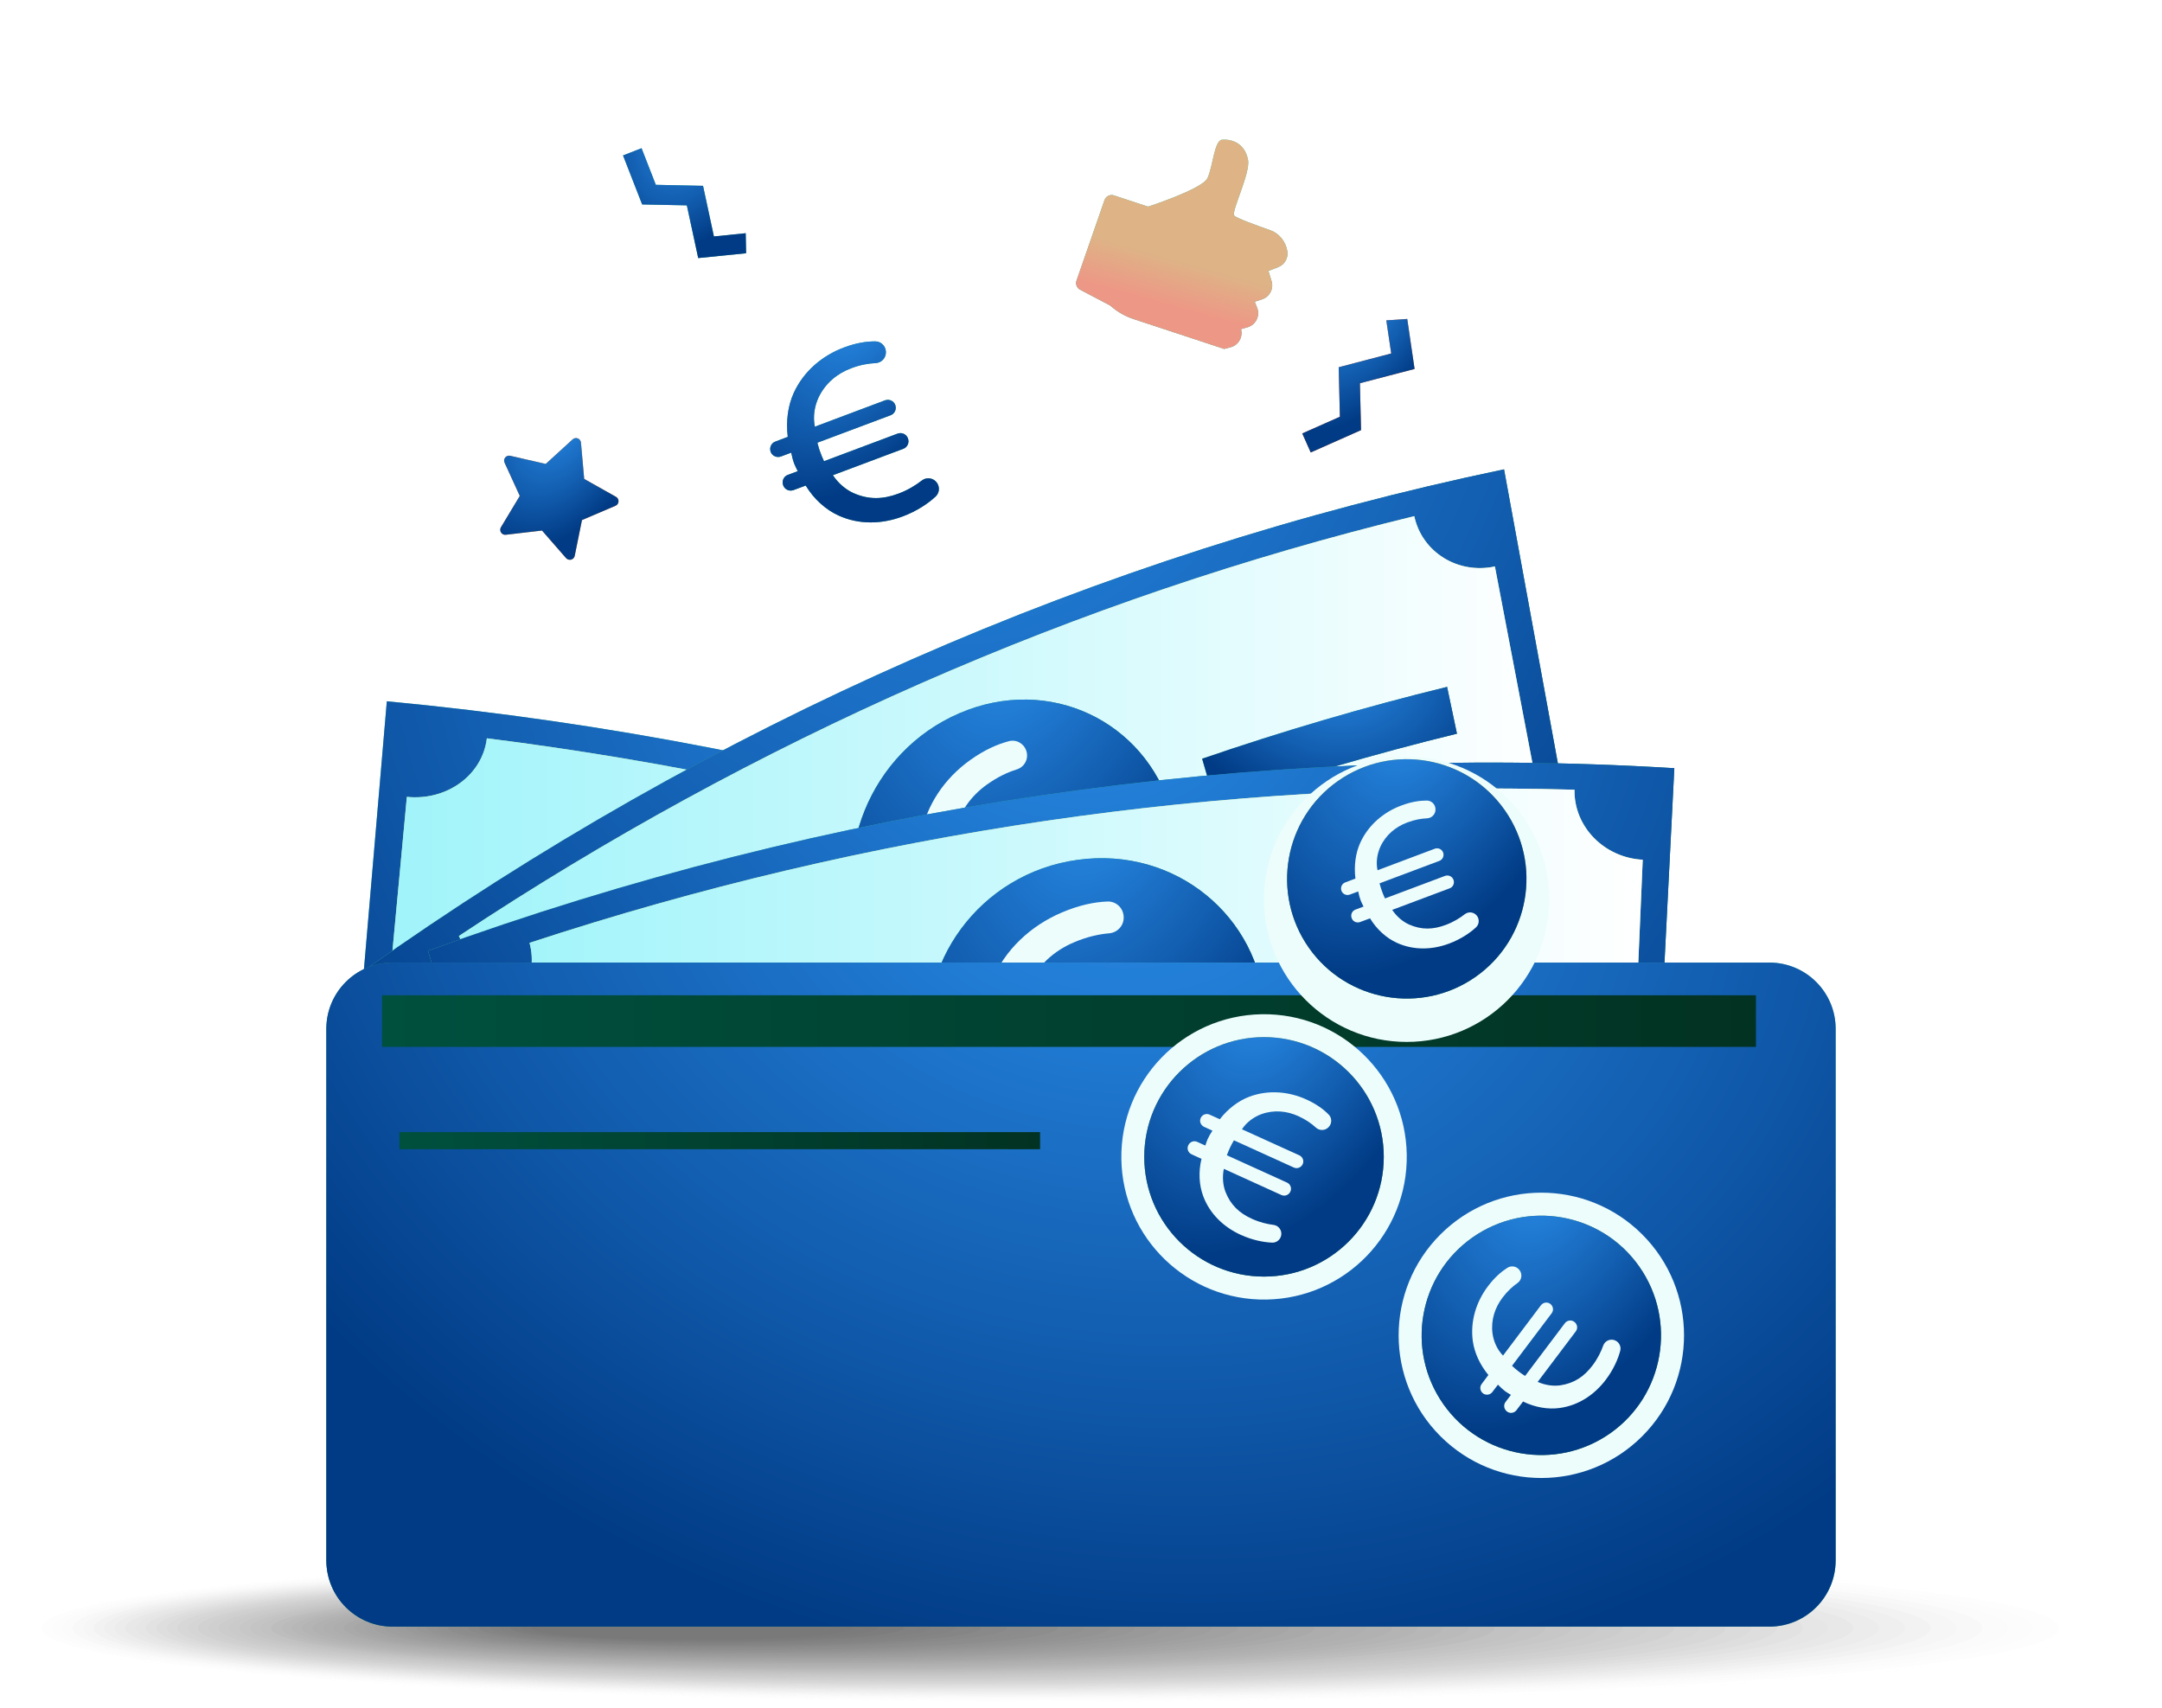 <svg width="424" height="335" viewBox="0 0 424 335" fill="none" xmlns="http://www.w3.org/2000/svg">
<g opacity="0.8">
<path opacity="0.02" d="M210.499 334.318C325.624 334.318 418.951 327.585 418.951 319.279C418.951 310.974 325.624 304.241 210.499 304.241C95.374 304.241 2.047 310.974 2.047 319.279C2.047 327.585 95.374 334.318 210.499 334.318Z" fill="#FCFCFC"/>
<path opacity="0.039" d="M208.998 334.017C322.163 334.017 413.901 327.419 413.901 319.279C413.901 311.14 322.163 304.542 208.998 304.542C95.832 304.542 4.094 311.14 4.094 319.279C4.094 327.419 95.832 334.017 208.998 334.017Z" fill="#F8F8F8"/>
<path opacity="0.059" d="M207.497 333.777C318.702 333.777 408.852 327.286 408.852 319.28C408.852 311.273 318.702 304.782 207.497 304.782C96.291 304.782 6.141 311.273 6.141 319.28C6.141 327.286 96.291 333.777 207.497 333.777Z" fill="#F5F5F5"/>
<path opacity="0.078" d="M205.996 333.536C315.242 333.536 403.803 327.153 403.803 319.279C403.803 311.405 315.242 305.022 205.996 305.022C96.749 305.022 8.188 311.405 8.188 319.279C8.188 327.153 96.749 333.536 205.996 333.536Z" fill="#F2F2F2"/>
<path opacity="0.098" d="M204.494 333.295C311.781 333.295 398.754 327.02 398.754 319.279C398.754 311.538 311.781 305.263 204.494 305.263C97.208 305.263 10.235 311.538 10.235 319.279C10.235 327.02 97.208 333.295 204.494 333.295Z" fill="#EFEFEF"/>
<path opacity="0.118" d="M202.993 332.995C308.32 332.995 393.705 326.854 393.705 319.279C393.705 311.705 308.32 305.564 202.993 305.564C97.666 305.564 12.282 311.705 12.282 319.279C12.282 326.854 97.666 332.995 202.993 332.995Z" fill="#EBEBEB"/>
<path opacity="0.137" d="M201.492 332.754C304.897 332.754 388.724 326.721 388.724 319.279C388.724 311.838 304.897 305.805 201.492 305.805C98.087 305.805 14.261 311.838 14.261 319.279C14.261 326.721 98.087 332.754 201.492 332.754Z" fill="#E8E8E8"/>
<path opacity="0.157" d="M199.991 332.513C301.437 332.513 383.674 326.588 383.674 319.279C383.674 311.97 301.437 306.045 199.991 306.045C98.546 306.045 16.308 311.97 16.308 319.279C16.308 326.588 98.546 332.513 199.991 332.513Z" fill="#E5E5E5"/>
<path opacity="0.176" d="M198.49 332.273C297.976 332.273 378.625 326.456 378.625 319.28C378.625 312.103 297.976 306.286 198.49 306.286C99.004 306.286 18.355 312.103 18.355 319.28C18.355 326.456 99.004 332.273 198.49 332.273Z" fill="#E1E1E1"/>
<path opacity="0.196" d="M196.989 331.972C294.515 331.972 373.576 326.29 373.576 319.28C373.576 312.27 294.515 306.587 196.989 306.587C99.463 306.587 20.402 312.27 20.402 319.28C20.402 326.29 99.463 331.972 196.989 331.972Z" fill="#DEDEDE"/>
<path opacity="0.216" d="M195.488 331.731C291.054 331.731 368.527 326.156 368.527 319.279C368.527 312.402 291.054 306.827 195.488 306.827C99.921 306.827 22.449 312.402 22.449 319.279C22.449 326.156 99.921 331.731 195.488 331.731Z" fill="#DBDBDB"/>
<path opacity="0.235" d="M193.987 331.491C287.594 331.491 363.478 326.023 363.478 319.279C363.478 312.535 287.594 307.068 193.987 307.068C100.379 307.068 24.496 312.535 24.496 319.279C24.496 326.023 100.379 331.491 193.987 331.491Z" fill="#D7D7D7"/>
<path opacity="0.255" d="M192.554 331.25C284.201 331.25 358.496 325.891 358.496 319.279C358.496 312.668 284.201 307.309 192.554 307.309C100.906 307.309 26.611 312.668 26.611 319.279C26.611 325.891 100.906 331.25 192.554 331.25Z" fill="#D4D4D4"/>
<path opacity="0.275" d="M191.052 331.01C280.778 331.01 353.515 325.758 353.515 319.279C353.515 312.801 280.778 307.549 191.052 307.549C101.327 307.549 28.59 312.801 28.59 319.279C28.59 325.758 101.327 331.01 191.052 331.01Z" fill="#D1D1D1"/>
<path opacity="0.294" d="M189.551 330.709C277.318 330.709 348.466 325.592 348.466 319.279C348.466 312.967 277.318 307.85 189.551 307.85C101.785 307.85 30.637 312.967 30.637 319.279C30.637 325.592 101.785 330.709 189.551 330.709Z" fill="#CECECE"/>
<path opacity="0.314" d="M188.05 330.468C273.857 330.468 343.417 325.459 343.417 319.279C343.417 313.1 273.857 308.09 188.05 308.09C102.244 308.09 32.684 313.1 32.684 319.279C32.684 325.459 102.244 330.468 188.05 330.468Z" fill="#CACACA"/>
<path opacity="0.333" d="M186.549 330.227C270.396 330.227 338.368 325.326 338.368 319.279C338.368 313.233 270.396 308.331 186.549 308.331C102.702 308.331 34.731 313.233 34.731 319.279C34.731 325.326 102.702 330.227 186.549 330.227Z" fill="#C7C7C7"/>
<path opacity="0.353" d="M185.048 329.987C266.935 329.987 333.318 325.193 333.318 319.279C333.318 313.366 266.935 308.572 185.048 308.572C103.161 308.572 36.778 313.366 36.778 319.279C36.778 325.193 103.161 329.987 185.048 329.987Z" fill="#C4C4C4"/>
<path opacity="0.372" d="M183.547 329.686C263.475 329.686 328.269 325.027 328.269 319.279C328.269 313.532 263.475 308.873 183.547 308.873C103.619 308.873 38.825 313.532 38.825 319.279C38.825 325.027 103.619 329.686 183.547 329.686Z" fill="#C0C0C0"/>
<path opacity="0.392" d="M182.046 329.446C260.014 329.446 323.22 324.894 323.22 319.279C323.22 313.665 260.014 309.113 182.046 309.113C104.077 309.113 40.872 313.665 40.872 319.279C40.872 324.894 104.077 329.446 182.046 329.446Z" fill="#BDBDBD"/>
<path opacity="0.412" d="M180.545 329.205C256.591 329.205 318.239 324.761 318.239 319.28C318.239 313.798 256.591 309.354 180.545 309.354C104.498 309.354 42.85 313.798 42.85 319.28C42.85 324.761 104.498 329.205 180.545 329.205Z" fill="#BABABA"/>
<path opacity="0.431" d="M179.043 328.964C253.13 328.964 313.189 324.628 313.189 319.279C313.189 313.93 253.13 309.594 179.043 309.594C104.956 309.594 44.897 313.93 44.897 319.279C44.897 324.628 104.956 328.964 179.043 328.964Z" fill="#B7B7B7"/>
<path opacity="0.451" d="M177.542 328.663C249.669 328.663 308.14 324.462 308.14 319.279C308.14 314.096 249.669 309.895 177.542 309.895C105.415 309.895 46.944 314.096 46.944 319.279C46.944 324.462 105.415 328.663 177.542 328.663Z" fill="#B3B3B3"/>
<path opacity="0.471" d="M176.041 328.423C246.209 328.423 303.091 324.329 303.091 319.279C303.091 314.229 246.209 310.136 176.041 310.136C105.873 310.136 48.991 314.229 48.991 319.279C48.991 324.329 105.873 328.423 176.041 328.423Z" fill="#B0B0B0"/>
<path opacity="0.49" d="M174.608 328.182C242.816 328.182 298.11 324.196 298.11 319.279C298.11 314.362 242.816 310.376 174.608 310.376C106.4 310.376 51.106 314.362 51.106 319.279C51.106 324.196 106.4 328.182 174.608 328.182Z" fill="#ADADAD"/>
<path opacity="0.51" d="M173.107 327.942C239.356 327.942 293.061 324.064 293.061 319.279C293.061 314.495 239.356 310.617 173.107 310.617C106.859 310.617 53.154 314.495 53.154 319.279C53.154 324.064 106.859 327.942 173.107 327.942Z" fill="#A9A9A9"/>
<path opacity="0.529" d="M171.606 327.641C235.933 327.641 288.08 323.897 288.08 319.279C288.08 314.662 235.933 310.918 171.606 310.918C107.279 310.918 55.132 314.662 55.132 319.279C55.132 323.897 107.279 327.641 171.606 327.641Z" fill="#A6A6A6"/>
<path opacity="0.549" d="M170.105 327.4C232.472 327.4 283.031 323.764 283.031 319.279C283.031 314.794 232.472 311.158 170.105 311.158C107.738 311.158 57.179 314.794 57.179 319.279C57.179 323.764 107.738 327.4 170.105 327.4Z" fill="#A3A3A3"/>
<path opacity="0.569" d="M168.604 327.159C229.011 327.159 277.981 323.631 277.981 319.279C277.981 314.927 229.011 311.399 168.604 311.399C108.196 311.399 59.226 314.927 59.226 319.279C59.226 323.631 108.196 327.159 168.604 327.159Z" fill="#9F9F9F"/>
<path opacity="0.588" d="M167.103 326.919C225.551 326.919 272.932 323.499 272.932 319.279C272.932 315.06 225.551 311.64 167.103 311.64C108.655 311.64 61.273 315.06 61.273 319.279C61.273 323.499 108.655 326.919 167.103 326.919Z" fill="#9C9C9C"/>
<path opacity="0.608" d="M165.602 326.618C222.09 326.618 267.883 323.332 267.883 319.279C267.883 315.226 222.09 311.94 165.602 311.94C109.113 311.94 63.32 315.226 63.32 319.279C63.32 323.332 109.113 326.618 165.602 326.618Z" fill="#999999"/>
<path opacity="0.627" d="M164.1 326.378C218.629 326.378 262.834 323.2 262.834 319.279C262.834 315.359 218.629 312.181 164.1 312.181C109.572 312.181 65.367 315.359 65.367 319.279C65.367 323.2 109.572 326.378 164.1 326.378Z" fill="#969696"/>
<path opacity="0.647" d="M162.599 326.137C215.169 326.137 257.784 323.067 257.784 319.28C257.784 315.492 215.169 312.422 162.599 312.422C110.03 312.422 67.414 315.492 67.414 319.28C67.414 323.067 110.03 326.137 162.599 326.137Z" fill="#929292"/>
<path opacity="0.667" d="M161.098 325.896C211.746 325.896 252.803 322.934 252.803 319.279C252.803 315.625 211.746 312.662 161.098 312.662C110.451 312.662 69.393 315.625 69.393 319.279C69.393 322.934 110.451 325.896 161.098 325.896Z" fill="#8F8F8F"/>
<path opacity="0.686" d="M159.597 325.656C208.285 325.656 247.754 322.801 247.754 319.279C247.754 315.758 208.285 312.903 159.597 312.903C110.909 312.903 71.44 315.758 71.44 319.279C71.44 322.801 110.909 325.656 159.597 325.656Z" fill="#8C8C8C"/>
<path opacity="0.706" d="M158.096 325.355C204.824 325.355 242.705 322.635 242.705 319.279C242.705 315.924 204.824 313.204 158.096 313.204C111.368 313.204 73.487 315.924 73.487 319.279C73.487 322.635 111.368 325.355 158.096 325.355Z" fill="#888888"/>
<path opacity="0.726" d="M156.595 325.114C201.363 325.114 237.656 322.502 237.656 319.279C237.656 316.057 201.363 313.444 156.595 313.444C111.826 313.444 75.534 316.057 75.534 319.279C75.534 322.502 111.826 325.114 156.595 325.114Z" fill="#858585"/>
<path opacity="0.745" d="M155.162 324.874C197.971 324.874 232.675 322.369 232.675 319.279C232.675 316.19 197.971 313.685 155.162 313.685C112.353 313.685 77.649 316.19 77.649 319.279C77.649 322.369 112.353 324.874 155.162 324.874Z" fill="#828282"/>
<path opacity="0.765" d="M153.661 324.633C194.51 324.633 227.625 322.236 227.625 319.28C227.625 316.323 194.51 313.926 153.661 313.926C112.811 313.926 79.696 316.323 79.696 319.28C79.696 322.236 112.811 324.633 153.661 324.633Z" fill="#7F7F7F"/>
<path opacity="0.784" d="M152.16 324.333C191.05 324.333 222.576 322.07 222.576 319.28C222.576 316.489 191.05 314.227 152.16 314.227C113.27 314.227 81.743 316.489 81.743 319.28C81.743 322.07 113.27 324.333 152.16 324.333Z" fill="#7B7B7B"/>
<path opacity="0.804" d="M150.659 324.092C187.627 324.092 217.595 321.937 217.595 319.279C217.595 316.621 187.627 314.467 150.659 314.467C113.69 314.467 83.722 316.621 83.722 319.279C83.722 321.937 113.69 324.092 150.659 324.092Z" fill="#787878"/>
<path opacity="0.824" d="M149.157 323.851C184.166 323.851 212.546 321.804 212.546 319.279C212.546 316.754 184.166 314.708 149.157 314.708C114.149 314.708 85.769 316.754 85.769 319.279C85.769 321.804 114.149 323.851 149.157 323.851Z" fill="#757575"/>
<path opacity="0.843" d="M147.656 323.611C180.705 323.611 207.496 321.671 207.496 319.279C207.496 316.887 180.705 314.948 147.656 314.948C114.607 314.948 87.816 316.887 87.816 319.279C87.816 321.671 114.607 323.611 147.656 323.611Z" fill="#717171"/>
<path opacity="0.863" d="M146.155 323.31C177.244 323.31 202.447 321.505 202.447 319.279C202.447 317.053 177.244 315.249 146.155 315.249C115.066 315.249 89.863 317.053 89.863 319.279C89.863 321.505 115.066 323.31 146.155 323.31Z" fill="#6E6E6E"/>
<path opacity="0.882" d="M144.654 323.069C173.784 323.069 197.398 321.373 197.398 319.28C197.398 317.186 173.784 315.49 144.654 315.49C115.524 315.49 91.91 317.186 91.91 319.28C91.91 321.373 115.524 323.069 144.654 323.069Z" fill="#6B6B6B"/>
<path opacity="0.902" d="M192.349 319.279C192.349 321.264 170.31 322.828 143.153 322.828C115.996 322.828 93.957 321.264 93.957 319.279C93.957 317.294 115.996 315.73 143.153 315.73C170.31 315.73 192.349 317.294 192.349 319.279Z" fill="#676767"/>
<path opacity="0.922" d="M187.368 319.279C187.368 321.084 166.898 322.588 141.72 322.588C116.542 322.588 96.072 321.144 96.072 319.279C96.072 317.475 116.542 315.971 141.72 315.971C166.898 315.971 187.368 317.414 187.368 319.279Z" fill="#646464"/>
<path opacity="0.941" d="M182.319 319.279C182.319 320.964 163.418 322.287 140.151 322.287C116.883 322.287 97.983 320.903 97.983 319.279C97.983 317.655 116.883 316.271 140.151 316.271C163.418 316.271 182.319 317.595 182.319 319.279Z" fill="#616161"/>
<path opacity="0.961" d="M177.269 319.279C177.269 320.843 160.006 322.046 138.649 322.046C117.292 322.046 100.03 320.783 100.03 319.279C100.03 317.715 117.292 316.512 138.649 316.512C160.006 316.512 177.269 317.715 177.269 319.279Z" fill="#5E5E5E"/>
<path opacity="0.98" d="M172.22 319.279C172.22 320.663 156.527 321.806 137.148 321.806C117.77 321.806 102.077 320.663 102.077 319.279C102.077 317.896 117.77 316.753 137.148 316.753C156.527 316.753 172.22 317.836 172.22 319.279Z" fill="#5A5A5A"/>
<path opacity="0.8" d="M167.239 319.28C167.239 320.543 153.115 321.565 135.716 321.565C118.316 321.565 104.192 320.543 104.192 319.28C104.192 318.016 118.316 316.994 135.716 316.994C153.115 316.994 167.239 318.016 167.239 319.28Z" fill="#575757"/>
</g>
<path d="M281.268 298.4C214.517 263.12 142.022 241.396 67.592 234.391C70.356 202.11 73.099 169.81 75.862 137.529C161.917 145.638 245.761 170.737 322.934 211.542C309.038 240.488 295.163 269.454 281.268 298.4Z" fill="url(#paint0_linear_78_573)"/>
<path d="M281.268 298.4C214.517 263.12 142.022 241.396 67.592 234.391C70.356 202.11 73.099 169.81 75.862 137.529C161.917 145.638 245.761 170.737 322.934 211.542C309.038 240.488 295.163 269.454 281.268 298.4Z" fill="url(#paint1_radial_78_573)"/>
<path d="M74.145 216.672C76.02 196.546 77.915 176.4 79.79 156.274C87.606 157.083 94.613 152.032 95.481 144.79C167.226 153.807 237.135 174.743 302.624 206.846C299.703 213.456 303.137 221.625 310.183 225.275C301.657 243.428 293.13 261.561 284.604 279.714C278.11 276.36 270.452 279.142 267.531 285.752C210.036 257.576 148.634 239.166 85.612 231.254C86.461 224.032 81.349 217.422 74.145 216.672Z" fill="#B7D972"/>
<path d="M74.145 216.672C76.02 196.546 77.915 176.4 79.79 156.274C87.606 157.083 94.613 152.032 95.481 144.79C167.226 153.807 237.135 174.743 302.624 206.846C299.703 213.456 303.137 221.625 310.183 225.275C301.657 243.428 293.13 261.561 284.604 279.714C278.11 276.36 270.452 279.142 267.531 285.752C210.036 257.576 148.634 239.166 85.612 231.254C86.461 224.032 81.349 217.422 74.145 216.672Z" fill="url(#paint2_linear_78_573)"/>
<path d="M228.175 220.007C222.155 237.331 203.602 246.151 186.391 240.863C169.2 235.536 158.147 217.58 162.015 199.585C165.864 181.629 184.97 170.875 204.312 176.854C223.675 182.813 234.195 202.722 228.175 220.007Z" fill="#50BFA5"/>
<path d="M186.253 234.766C186.727 232.832 187.22 230.899 187.694 228.965C185.108 228.116 182.641 226.933 180.687 225.689C179.049 224.644 178.457 222.513 179.345 220.836C179.384 220.776 179.424 220.697 179.444 220.638C180.411 218.783 182.819 218.172 184.634 219.375C186.49 220.599 188.641 221.684 191.069 222.355C194.582 223.341 197.326 222.71 197.977 220.263C198.569 217.955 196.97 215.903 192.727 213.081C186.569 209.016 182.661 204.794 184.003 198.835C185.227 193.448 190.2 190.212 197.464 190.844C197.937 188.91 198.411 186.976 198.885 185.042C201.016 185.634 203.148 186.226 205.28 186.858C204.826 188.653 204.372 190.429 203.918 192.225C206.247 192.994 208.102 193.862 209.602 194.75C211.438 195.836 212.089 198.105 211.082 199.802C210.036 201.558 207.648 202.071 205.813 200.926C204.431 200.058 202.655 199.19 200.385 198.539C196.22 197.355 194.444 198.716 194.029 200.413C193.536 202.426 195.47 204.32 200.326 207.813C207.174 212.548 209.227 216.85 207.727 222.296C206.227 227.702 201.115 231.076 193.793 230.287C193.26 232.359 192.727 234.431 192.194 236.502C190.2 235.871 188.227 235.318 186.253 234.766Z" fill="#3C8F7C"/>
<path d="M151.831 198.914C134.817 194.987 117.646 191.791 100.336 189.344C100.731 186.246 101.146 183.129 101.54 180.031C119.087 182.517 136.495 185.773 153.746 189.739C153.094 192.797 152.463 195.855 151.831 198.914Z" fill="#50BFA5"/>
<path d="M284.485 246.013C268.656 238.278 252.55 231.234 236.208 224.881C237.234 221.941 238.28 219.001 239.307 216.061C255.886 222.493 272.209 229.636 288.275 237.489C286.992 240.33 285.748 243.172 284.485 246.013Z" fill="#50BFA5"/>
<path d="M312.453 187.568C243.59 201.953 178.003 230.78 119.166 272.532C103.277 245.105 87.369 217.679 71.481 190.272C139.515 142.008 215.326 108.662 294.966 92.048C300.788 123.875 306.63 155.722 312.453 187.568Z" fill="url(#paint3_linear_78_573)"/>
<path d="M312.453 187.568C243.59 201.953 178.003 230.78 119.166 272.532C103.277 245.105 87.369 217.679 71.481 190.272C139.515 142.008 215.326 108.662 294.966 92.048C300.788 123.875 306.63 155.722 312.453 187.568Z" fill="url(#paint4_radial_78_573)"/>
<path d="M114.192 254.281C104.402 237.075 94.593 219.869 84.803 202.663C91.02 198.322 93.389 189.857 89.994 183.563C147.963 145.126 211.22 117.324 277.36 101.223C278.88 108.327 285.946 112.648 293.17 111.089C296.959 130.939 300.749 150.789 304.538 170.619C297.887 172.079 293.762 179.163 295.282 186.266C237.175 200.414 181.634 224.822 130.732 258.582C127.357 252.288 119.916 250.295 114.192 254.281Z" fill="#B7D972"/>
<path d="M114.192 254.281C104.402 237.075 94.593 219.869 84.803 202.663C91.02 198.322 93.389 189.857 89.994 183.563C147.963 145.126 211.22 117.324 277.36 101.223C278.88 108.327 285.946 112.648 293.17 111.089C296.959 130.939 300.749 150.789 304.538 170.619C297.887 172.079 293.762 179.163 295.282 186.266C237.175 200.414 181.634 224.822 130.732 258.582C127.357 252.288 119.916 250.295 114.192 254.281Z" fill="url(#paint5_linear_78_573)"/>
<path d="M229.734 158.997C234.905 176.598 226.122 195.402 210.47 202.15C194.819 208.839 176.68 201.598 169.555 184.846C162.43 168.113 170.542 147.435 188.147 139.877C205.753 132.3 224.563 141.436 229.734 158.997Z" fill="url(#paint6_linear_78_573)"/>
<path d="M229.734 158.997C234.905 176.598 226.122 195.402 210.47 202.15C194.819 208.839 176.68 201.598 169.555 184.846C162.43 168.113 170.542 147.435 188.147 139.877C205.753 132.3 224.563 141.436 229.734 158.997Z" fill="url(#paint7_radial_78_573)"/>
<path d="M223.431 177.381C224.396 178.307 224.595 179.769 223.878 180.898C222.488 183.117 220.068 185.914 216.826 188.216C212.085 191.608 206.296 193.352 200.409 192.367C196.718 191.758 192.986 189.864 189.948 186.959L187.146 188.949C186.195 189.618 184.874 189.42 184.206 188.47L184.16 188.399C183.492 187.449 183.689 186.128 184.64 185.46L186.931 183.827C186.292 183.089 185.872 182.651 185.561 182.21C185.039 181.496 184.52 180.588 183.992 179.545L181.631 181.224C180.68 181.893 179.359 181.695 178.691 180.745C178.023 179.794 178.221 178.474 179.172 177.806L182.036 175.743C180.48 171.889 179.941 167.818 180.55 164.128C181.601 157.867 185.317 152.601 190.243 149.077C193.133 147.007 195.66 145.945 197.794 145.373C199.279 144.947 200.797 145.78 201.274 147.251L201.288 147.302C201.778 148.824 200.914 150.433 199.385 150.898C197.657 151.444 195.689 152.329 193.539 153.87C190.393 156.118 187.962 159.387 187.193 163.616C186.776 166.069 187.022 168.841 188.258 171.293L204.377 159.755C205.328 159.087 206.648 159.284 207.316 160.235C207.984 161.186 207.787 162.506 206.836 163.174L189.996 175.208C190.494 176.039 190.974 176.903 191.35 177.38C191.8 178.031 192.276 178.675 192.961 179.484L209.845 167.41C210.815 166.709 212.168 166.925 212.843 167.902C213.544 168.871 213.328 170.224 212.351 170.899L196.181 182.451C198.16 184.18 200.458 185.245 202.679 185.614C207.049 186.289 210.622 185.222 214.208 182.663C216.384 181.115 218.078 179.311 219.297 177.69C220.276 176.408 222.211 176.22 223.431 177.381Z" fill="#EDFDFC"/>
<path d="M161.66 190.785C146.916 198.48 132.469 206.866 118.337 215.903C116.916 213.18 115.475 210.457 114.054 207.734C128.383 198.559 143.048 190.074 157.989 182.261C159.193 185.102 160.417 187.943 161.66 190.785Z" fill="#50BFA5"/>
<path d="M285.729 143.883C269.742 147.79 253.932 152.426 238.359 157.774C237.491 154.775 236.622 151.795 235.754 148.796C251.563 143.37 267.59 138.674 283.794 134.708C284.426 137.766 285.077 140.824 285.729 143.883Z" fill="url(#paint8_linear_78_573)"/>
<path d="M285.729 143.883C269.742 147.79 253.932 152.426 238.359 157.774C237.491 154.775 236.622 151.795 235.754 148.796C251.563 143.37 267.59 138.674 283.794 134.708C284.426 137.766 285.077 140.824 285.729 143.883Z" fill="url(#paint9_radial_78_573)"/>
<path d="M323.446 247.769C251.82 243.428 180.095 253.945 112.04 278.747C102.685 247.986 93.31 217.224 83.935 186.463C162.627 157.793 245.543 145.638 328.361 150.65C326.723 183.03 325.085 215.389 323.446 247.769Z" fill="url(#paint10_linear_78_573)"/>
<path d="M323.446 247.769C251.82 243.428 180.095 253.945 112.04 278.747C102.685 247.986 93.31 217.224 83.935 186.463C162.627 157.793 245.543 145.638 328.361 150.65C326.723 183.03 325.085 215.389 323.446 247.769Z" fill="url(#paint11_radial_78_573)"/>
<path d="M111.35 259.746C105.646 240.507 99.942 221.249 94.237 202.011C101.422 199.466 105.744 191.889 103.85 184.904C170.266 163.061 239.445 152.919 308.782 154.873C308.644 162.154 314.624 168.211 322.164 168.606C321.295 188.811 320.427 209.036 319.558 229.241C312.631 228.886 306.887 234.647 306.749 241.928C245.859 240.212 185.108 249.11 126.784 268.29C124.87 261.324 117.962 257.398 111.35 259.746Z" fill="#B7D972"/>
<path d="M111.35 259.746C105.646 240.507 99.942 221.249 94.237 202.011C101.422 199.466 105.744 191.889 103.85 184.904C170.266 163.061 239.445 152.919 308.782 154.873C308.644 162.154 314.624 168.211 322.164 168.606C321.295 188.811 320.427 209.036 319.558 229.241C312.631 228.886 306.887 234.647 306.749 241.928C245.859 240.212 185.108 249.11 126.784 268.29C124.87 261.324 117.962 257.398 111.35 259.746Z" fill="url(#paint12_linear_78_573)"/>
<path d="M248.09 198.164C249.116 216.574 236.03 232.438 218.957 234.805C201.885 237.134 185.601 225.315 182.424 207.201C179.266 189.127 192.134 171.25 211.339 168.626C230.543 165.982 247.063 179.794 248.09 198.164Z" fill="url(#paint13_linear_78_573)"/>
<path d="M248.09 198.164C249.116 216.574 236.03 232.438 218.957 234.805C201.885 237.134 185.601 225.315 182.424 207.201C179.266 189.127 192.134 171.25 211.339 168.626C230.543 165.982 247.063 179.794 248.09 198.164Z" fill="url(#paint14_radial_78_573)"/>
<path d="M236.774 216.779C237.579 217.988 237.446 219.586 236.42 220.615C234.424 222.641 231.2 225.039 227.22 226.718C221.394 229.201 214.843 229.69 208.831 227.261C205.06 225.747 201.547 222.861 199.007 219.065L195.567 220.518C194.402 221.003 193.047 220.483 192.562 219.318L192.529 219.232C192.044 218.067 192.564 216.713 193.73 216.228L196.544 215.034C196.04 214.101 195.697 213.537 195.47 212.997C195.085 212.117 194.748 211.032 194.433 209.801L191.534 211.027C190.368 211.512 189.014 210.993 188.529 209.827C188.044 208.662 188.564 207.308 189.729 206.823L193.253 205.309C192.508 200.855 192.893 196.41 194.408 192.64C196.995 186.246 202.173 181.534 208.227 178.955C211.78 177.439 214.709 176.906 217.108 176.801C218.782 176.699 220.197 177.94 220.357 179.611L220.36 179.669C220.522 181.399 219.227 182.902 217.496 183.036C215.535 183.208 213.239 183.685 210.596 184.813C206.731 186.458 203.383 189.354 201.574 193.658C200.554 196.163 200.164 199.161 200.898 202.052L220.708 193.604C221.873 193.119 223.228 193.639 223.713 194.804C224.198 195.969 223.678 197.323 222.512 197.808L201.821 206.613C202.154 207.612 202.46 208.64 202.746 209.235C203.071 210.032 203.424 210.827 203.96 211.845L224.708 203.009C225.901 202.494 227.286 203.041 227.772 204.235C228.288 205.428 227.74 206.813 226.546 207.299L206.679 215.749C208.371 218.048 210.557 219.718 212.827 220.632C217.303 222.376 221.343 222.084 225.749 220.213C228.421 219.083 230.642 217.568 232.316 216.134C233.656 215.005 235.752 215.261 236.774 216.779Z" fill="#EDFDFC"/>
<path d="M173.206 210.871C156.805 214.403 140.521 218.685 124.396 223.696C123.607 220.677 122.837 217.678 122.047 214.659C138.39 209.588 154.91 205.247 171.529 201.656C172.101 204.734 172.654 207.793 173.206 210.871Z" fill="#50BFA5"/>
<path d="M307.124 198.381C290.367 197.927 273.61 198.223 256.912 199.269C256.754 196.132 256.577 193.014 256.419 189.877C273.353 188.811 290.327 188.515 307.321 188.969C307.282 192.126 307.203 195.264 307.124 198.381Z" fill="#50BFA5"/>
<path d="M347 188.772H77C69.82 188.772 64 194.592 64 201.772V306C64 313.18 69.82 319 77 319H347C354.18 319 360 313.18 360 306V201.772C360 194.592 354.18 188.772 347 188.772Z" fill="url(#paint15_linear_78_573)"/>
<path d="M347 188.772H77C69.82 188.772 64 194.592 64 201.772V306C64 313.18 69.82 319 77 319H347C354.18 319 360 313.18 360 306V201.772C360 194.592 354.18 188.772 347 188.772Z" fill="url(#paint16_radial_78_573)"/>
<path d="M344.368 195.185H74.915V205.307H344.368V195.185Z" fill="url(#paint17_linear_78_573)"/>
<path d="M203.977 222.02H78.329V225.374H203.977V222.02Z" fill="url(#paint18_linear_78_573)"/>
<g filter="url(#filter0_d_78_573)">
<path d="M275.88 200.335C291.337 200.335 303.867 187.808 303.867 172.355C303.867 156.903 291.337 144.376 275.88 144.376C260.423 144.376 247.892 156.903 247.892 172.355C247.892 187.808 260.423 200.335 275.88 200.335Z" fill="#EDFDFC"/>
</g>
<path d="M295.104 158.879C302.545 169.494 299.979 184.135 289.38 191.574C278.761 199.013 264.116 196.448 256.675 185.852C249.234 175.236 251.8 160.596 262.399 153.157C273.018 145.698 287.663 148.263 295.104 158.879Z" fill="url(#paint19_linear_78_573)"/>
<path d="M295.104 158.879C302.545 169.494 299.979 184.135 289.38 191.574C278.761 199.013 264.116 196.448 256.675 185.852C249.234 175.236 251.8 160.596 262.399 153.157C273.018 145.698 287.663 148.263 295.104 158.879Z" fill="url(#paint20_radial_78_573)"/>
<path d="M289.75 179.742C290.168 180.435 290.056 181.322 289.46 181.87C288.3 182.95 286.448 184.207 284.193 185.045C280.892 186.286 277.236 186.399 273.951 184.9C271.889 183.965 270.005 182.273 268.684 180.097L266.736 180.822C266.076 181.064 265.335 180.742 265.093 180.081L265.077 180.032C264.835 179.372 265.158 178.63 265.818 178.388L267.412 177.792C267.155 177.26 266.977 176.938 266.865 176.632C266.671 176.132 266.51 175.519 266.365 174.826L264.723 175.439C264.062 175.681 263.322 175.358 263.08 174.697C262.838 174.037 263.161 173.295 263.821 173.053L265.818 172.296C265.512 169.798 265.834 167.332 266.768 165.269C268.362 161.771 271.358 159.273 274.788 157.983C276.801 157.226 278.444 157 279.781 157C280.715 156.984 281.472 157.709 281.52 158.644V158.677C281.568 159.644 280.811 160.449 279.845 160.482C278.75 160.53 277.462 160.74 275.964 161.304C273.774 162.126 271.841 163.657 270.73 166.01C270.102 167.38 269.812 169.04 270.15 170.668L281.375 166.445C282.035 166.203 282.776 166.526 283.018 167.187C283.259 167.847 282.937 168.589 282.277 168.831L270.553 173.231C270.714 173.795 270.859 174.375 271.004 174.714C271.165 175.165 271.342 175.616 271.616 176.196L283.372 171.78C284.048 171.522 284.805 171.861 285.047 172.538C285.305 173.215 284.966 173.972 284.29 174.214L273.033 178.437C273.919 179.758 275.094 180.742 276.334 181.306C278.782 182.386 281.037 182.321 283.533 181.386C285.047 180.822 286.319 180.032 287.286 179.275C288.059 178.679 289.218 178.872 289.75 179.742Z" fill="#EDFDFC"/>
<path d="M322.068 281.659C332.998 270.732 332.998 253.017 322.068 242.09C311.139 231.164 293.418 231.164 282.488 242.09C271.559 253.017 271.559 270.732 282.488 281.659C293.418 292.585 311.139 292.585 322.068 281.659Z" fill="#EDFDFC"/>
<path d="M321.493 248.4C328.934 259.016 326.368 273.657 315.769 281.096C305.15 288.534 290.505 285.969 283.064 275.373C275.623 264.758 278.189 250.117 288.788 242.678C299.407 235.22 314.052 237.785 321.493 248.4Z" fill="url(#paint21_linear_78_573)"/>
<path d="M321.493 248.4C328.934 259.016 326.368 273.657 315.769 281.096C305.15 288.534 290.505 285.969 283.064 275.373C275.623 264.758 278.189 250.117 288.788 242.678C299.407 235.22 314.052 237.785 321.493 248.4Z" fill="url(#paint22_radial_78_573)"/>
<path d="M316.827 262.905C317.573 263.276 317.965 264.109 317.749 264.914C317.336 266.494 316.418 268.61 314.919 270.584C312.731 273.487 309.612 275.604 305.926 276.117C303.617 276.443 301.043 276.013 298.693 274.852L297.398 276.559C296.957 277.134 296.134 277.263 295.56 276.822L295.519 276.789C294.944 276.348 294.815 275.526 295.256 274.951L296.314 273.551C295.797 273.232 295.464 273.049 295.197 272.845C294.753 272.518 294.275 272.074 293.767 271.552L292.675 272.992C292.234 273.567 291.412 273.696 290.837 273.255C290.262 272.814 290.133 271.992 290.574 271.417L291.894 269.655C290.249 267.653 289.168 265.332 288.842 263.022C288.299 259.102 289.527 255.275 291.8 252.259C293.133 250.489 294.438 249.385 295.601 248.646C296.405 248.116 297.464 248.328 298.022 249.114L298.04 249.142C298.616 249.956 298.402 251.075 297.579 251.637C296.652 252.284 295.647 253.178 294.655 254.496C293.203 256.42 292.367 258.819 292.698 261.478C292.908 263.016 293.572 264.619 294.765 265.847L302.201 255.975C302.642 255.4 303.465 255.271 304.04 255.711C304.615 256.152 304.744 256.975 304.302 257.55L296.529 267.852C296.981 268.253 297.427 268.677 297.74 268.892C298.129 269.195 298.533 269.489 299.091 269.842L306.883 259.508C307.329 258.91 308.175 258.786 308.759 259.241C309.356 259.687 309.48 260.533 309.025 261.116L301.561 271.006C303.061 271.666 304.626 271.871 306.017 271.676C308.743 271.262 310.669 269.96 312.325 267.769C313.331 266.442 314.002 265.053 314.425 263.86C314.768 262.915 315.884 262.442 316.827 262.905Z" fill="#EDFDFC"/>
<path d="M248.366 254.859C263.821 254.601 276.142 241.867 275.884 226.416C275.627 210.965 262.889 198.648 247.433 198.905C231.978 199.163 219.657 211.897 219.915 227.348C220.173 242.799 232.91 255.116 248.366 254.859Z" fill="#EDFDFC"/>
<path d="M247.892 250.354C260.864 250.354 271.38 239.841 271.38 226.873C271.38 213.905 260.864 203.393 247.892 203.393C234.921 203.393 224.405 213.905 224.405 226.873C224.405 239.841 234.921 250.354 247.892 250.354Z" fill="url(#paint23_linear_78_573)"/>
<path d="M247.892 250.354C260.864 250.354 271.38 239.841 271.38 226.873C271.38 213.905 260.864 203.393 247.892 203.393C234.921 203.393 224.405 213.905 224.405 226.873C224.405 239.841 234.921 250.354 247.892 250.354Z" fill="url(#paint24_radial_78_573)"/>
<path d="M251.243 242.357C251.043 243.167 250.316 243.73 249.483 243.695C247.851 243.636 245.586 243.201 243.333 242.168C240.023 240.666 237.277 238.083 235.973 234.598C235.152 232.415 235.01 229.809 235.632 227.263L233.684 226.371C233.027 226.065 232.721 225.291 233.026 224.634L233.05 224.587C233.355 223.929 234.129 223.624 234.787 223.93L236.383 224.658C236.582 224.083 236.688 223.719 236.829 223.414C237.051 222.909 237.38 222.346 237.779 221.736L236.136 220.984C235.479 220.679 235.173 219.904 235.478 219.247C235.783 218.59 236.558 218.285 237.215 218.59L239.222 219.494C240.818 217.452 242.848 215.892 245.031 215.071C248.739 213.686 252.741 214.051 256.18 215.612C258.198 216.528 259.56 217.561 260.534 218.535C261.227 219.204 261.25 220.284 260.605 220.999L260.581 221.023C259.913 221.762 258.774 221.797 258.046 221.116C257.213 220.354 256.122 219.567 254.619 218.886C252.425 217.888 249.901 217.595 247.378 218.498C245.923 219.037 244.503 220.035 243.565 221.466L254.82 226.573C255.477 226.878 255.782 227.653 255.477 228.31C255.172 228.967 254.398 229.272 253.741 228.967L241.992 223.626C241.699 224.154 241.382 224.682 241.241 225.034C241.03 225.48 240.831 225.937 240.608 226.559L252.391 231.913C253.072 232.218 253.377 233.016 253.061 233.685C252.756 234.365 251.958 234.67 251.289 234.353L240.01 229.223C239.693 230.831 239.834 232.404 240.327 233.718C241.325 236.288 243.015 237.885 245.515 239.023C247.029 239.716 248.532 240.068 249.787 240.221C250.785 240.35 251.489 241.336 251.243 242.357Z" fill="#EDFDFC"/>
<path d="M271.873 62.825L272.84 69.317L262.537 72.02L262.774 81.728L255.392 85.003L257.05 88.733L266.919 84.352L266.702 75.157L277.419 72.355L275.978 62.549L271.873 62.825Z" fill="url(#paint25_linear_78_573)"/>
<path d="M271.873 62.825L272.84 69.317L262.537 72.02L262.774 81.728L255.392 85.003L257.05 88.733L266.919 84.352L266.702 75.157L277.419 72.355L275.978 62.549L271.873 62.825Z" fill="url(#paint26_radial_78_573)"/>
<path d="M183.825 94.79C184.338 95.639 184.2 96.724 183.47 97.395C182.049 98.717 179.779 100.256 177.016 101.282C172.969 102.801 168.489 102.939 164.463 101.104C161.936 99.96 159.627 97.888 158.009 95.224L155.62 96.112C154.811 96.408 153.903 96.014 153.607 95.205L153.587 95.145C153.291 94.337 153.686 93.429 154.495 93.133L156.449 92.403C156.134 91.752 155.916 91.357 155.778 90.982C155.541 90.37 155.344 89.621 155.166 88.772L153.153 89.522C152.344 89.818 151.436 89.423 151.14 88.614C150.844 87.805 151.239 86.898 152.048 86.602L154.495 85.674C154.12 82.616 154.515 79.597 155.66 77.071C157.614 72.79 161.285 69.731 165.489 68.153C167.956 67.225 169.969 66.949 171.608 66.949C172.752 66.929 173.68 67.817 173.739 68.962V69.001C173.798 70.185 172.871 71.172 171.687 71.211C170.344 71.27 168.765 71.527 166.93 72.217C164.246 73.224 161.877 75.098 160.515 77.979C159.746 79.656 159.39 81.689 159.805 83.681L173.562 78.512C174.371 78.216 175.279 78.61 175.575 79.419C175.871 80.228 175.476 81.136 174.667 81.432L160.298 86.819C160.496 87.509 160.673 88.22 160.851 88.634C161.048 89.186 161.265 89.739 161.601 90.449L176.009 85.043C176.838 84.727 177.766 85.141 178.062 85.97C178.378 86.799 177.963 87.726 177.134 88.022L163.338 93.192C164.423 94.81 165.864 96.014 167.384 96.704C170.384 98.026 173.147 97.947 176.206 96.803C178.062 96.112 179.621 95.145 180.805 94.218C181.753 93.488 183.174 93.725 183.825 94.79Z" fill="url(#paint27_linear_78_573)"/>
<path d="M183.825 94.79C184.338 95.639 184.2 96.724 183.47 97.395C182.049 98.717 179.779 100.256 177.016 101.282C172.969 102.801 168.489 102.939 164.463 101.104C161.936 99.96 159.627 97.888 158.009 95.224L155.62 96.112C154.811 96.408 153.903 96.014 153.607 95.205L153.587 95.145C153.291 94.337 153.686 93.429 154.495 93.133L156.449 92.403C156.134 91.752 155.916 91.357 155.778 90.982C155.541 90.37 155.344 89.621 155.166 88.772L153.153 89.522C152.344 89.818 151.436 89.423 151.14 88.614C150.844 87.805 151.239 86.898 152.048 86.602L154.495 85.674C154.12 82.616 154.515 79.597 155.66 77.071C157.614 72.79 161.285 69.731 165.489 68.153C167.956 67.225 169.969 66.949 171.608 66.949C172.752 66.929 173.68 67.817 173.739 68.962V69.001C173.798 70.185 172.871 71.172 171.687 71.211C170.344 71.27 168.765 71.527 166.93 72.217C164.246 73.224 161.877 75.098 160.515 77.979C159.746 79.656 159.39 81.689 159.805 83.681L173.562 78.512C174.371 78.216 175.279 78.61 175.575 79.419C175.871 80.228 175.476 81.136 174.667 81.432L160.298 86.819C160.496 87.509 160.673 88.22 160.851 88.634C161.048 89.186 161.265 89.739 161.601 90.449L176.009 85.043C176.838 84.727 177.766 85.141 178.062 85.97C178.378 86.799 177.963 87.726 177.134 88.022L163.338 93.192C164.423 94.81 165.864 96.014 167.384 96.704C170.384 98.026 173.147 97.947 176.206 96.803C178.062 96.112 179.621 95.145 180.805 94.218C181.753 93.488 183.174 93.725 183.825 94.79Z" fill="url(#paint28_radial_78_573)"/>
<path d="M146.245 45.738L140.008 46.369L137.877 36.444L128.62 36.247L125.817 29.064L122.186 30.485L125.936 40.094L134.699 40.272L136.929 50.611L146.324 49.664L146.245 45.738Z" fill="url(#paint29_linear_78_573)"/>
<path d="M146.245 45.738L140.008 46.369L137.877 36.444L128.62 36.247L125.817 29.064L122.186 30.485L125.936 40.094L134.699 40.272L136.929 50.611L146.324 49.664L146.245 45.738Z" fill="url(#paint30_radial_78_573)"/>
<path d="M218.464 38.319L225.155 40.528C225.155 40.528 235.754 37.095 236.8 34.944C237.846 32.794 238.142 27.545 239.642 27.407C241.142 27.269 244.063 27.762 244.754 31.334C245.267 33.938 241.438 41.456 242.05 42.265C242.425 42.758 246.234 44.139 249.017 45.106C250.853 45.737 252.175 47.355 252.471 49.309C252.669 50.631 251.919 51.913 250.675 52.387L248.761 53.137L249.373 55.13C249.827 56.61 249.017 58.188 247.557 58.681L246.077 59.175L246.55 60.378C247.162 61.937 246.294 63.693 244.695 64.167L243.392 64.542L243.451 64.897C243.669 66.337 242.761 67.738 241.359 68.093L240.076 68.429L222.254 62.549C220.576 61.996 219.056 61.108 217.734 59.925L211.813 56.807C211.181 56.471 210.885 55.722 211.122 55.031L216.609 39.246C216.885 38.476 217.714 38.062 218.464 38.319Z" fill="url(#paint31_linear_78_573)"/>
<path d="M218.464 38.319L225.155 40.528C225.155 40.528 235.754 37.095 236.8 34.944C237.846 32.794 238.142 27.545 239.642 27.407C241.142 27.269 244.063 27.762 244.754 31.334C245.267 33.938 241.438 41.456 242.05 42.265C242.425 42.758 246.234 44.139 249.017 45.106C250.853 45.737 252.175 47.355 252.471 49.309C252.669 50.631 251.919 51.913 250.675 52.387L248.761 53.137L249.373 55.13C249.827 56.61 249.017 58.188 247.557 58.681L246.077 59.175L246.55 60.378C247.162 61.937 246.294 63.693 244.695 64.167L243.392 64.542L243.451 64.897C243.669 66.337 242.761 67.738 241.359 68.093L240.076 68.429L222.254 62.549C220.576 61.996 219.056 61.108 217.734 59.925L211.813 56.807C211.181 56.471 210.885 55.722 211.122 55.031L216.609 39.246C216.885 38.476 217.714 38.062 218.464 38.319Z" fill="url(#paint32_linear_78_573)"/>
<path d="M112.712 108.997L114.133 101.992L120.705 99.19C121.455 98.875 121.514 97.829 120.804 97.434L114.567 93.922L113.935 86.799C113.856 85.99 112.889 85.615 112.297 86.168L107.027 90.982L100.06 89.384C99.271 89.206 98.6 90.015 98.955 90.745L101.935 97.257L98.244 103.393C97.83 104.084 98.382 104.972 99.192 104.873L106.297 104.044L110.995 109.431C111.547 110.062 112.554 109.806 112.712 108.997Z" fill="url(#paint33_linear_78_573)"/>
<path d="M112.712 108.997L114.133 101.992L120.705 99.19C121.455 98.875 121.514 97.829 120.804 97.434L114.567 93.922L113.935 86.799C113.856 85.99 112.889 85.615 112.297 86.168L107.027 90.982L100.06 89.384C99.271 89.206 98.6 90.015 98.955 90.745L101.935 97.257L98.244 103.393C97.83 104.084 98.382 104.972 99.192 104.873L106.297 104.044L110.995 109.431C111.547 110.062 112.554 109.806 112.712 108.997Z" fill="url(#paint34_radial_78_573)"/>
<defs>
<filter id="filter0_d_78_573" x="216.892" y="117.376" width="117.975" height="117.958" filterUnits="userSpaceOnUse" color-interpolation-filters="sRGB">
<feFlood flood-opacity="0" result="BackgroundImageFix"/>
<feColorMatrix in="SourceAlpha" type="matrix" values="0 0 0 0 0 0 0 0 0 0 0 0 0 0 0 0 0 0 127 0" result="hardAlpha"/>
<feOffset dy="4"/>
<feGaussianBlur stdDeviation="15.5"/>
<feComposite in2="hardAlpha" operator="out"/>
<feColorMatrix type="matrix" values="0 0 0 0 0 0 0 0 0 0 0 0 0 0 0 0 0 0 0.13 0"/>
<feBlend mode="normal" in2="BackgroundImageFix" result="effect1_dropShadow_78_573"/>
<feBlend mode="normal" in="SourceGraphic" in2="effect1_dropShadow_78_573" result="shape"/>
</filter>
<linearGradient id="paint0_linear_78_573" x1="67.587" y1="217.963" x2="322.928" y2="217.963" gradientUnits="userSpaceOnUse">
<stop stop-color="#53CD9F"/>
<stop offset="1" stop-color="#0D7A5C"/>
</linearGradient>
<radialGradient id="paint1_radial_78_573" cx="0" cy="0" r="1" gradientUnits="userSpaceOnUse" gradientTransform="translate(200.13 104.371) rotate(16.552) scale(182.478 200.985)">
<stop stop-color="#2789E4"/>
<stop offset="0.225" stop-color="#217CD4"/>
<stop offset="0.662" stop-color="#1059AA"/>
<stop offset="1" stop-color="#013B85"/>
</radialGradient>
<linearGradient id="paint2_linear_78_573" x1="74.125" y1="215.252" x2="310.173" y2="215.252" gradientUnits="userSpaceOnUse">
<stop stop-color="#9FF4FA"/>
<stop offset="1" stop-color="white"/>
</linearGradient>
<linearGradient id="paint3_linear_78_573" x1="71.484" y1="182.284" x2="312.461" y2="182.284" gradientUnits="userSpaceOnUse">
<stop stop-color="#53CD9F"/>
<stop offset="1" stop-color="#0D7A5C"/>
</linearGradient>
<radialGradient id="paint4_radial_78_573" cx="0" cy="0" r="1" gradientUnits="userSpaceOnUse" gradientTransform="translate(196.56 54.848) rotate(19.459) scale(175.073 221.8)">
<stop stop-color="#2789E4"/>
<stop offset="0.225" stop-color="#217CD4"/>
<stop offset="0.662" stop-color="#1059AA"/>
<stop offset="1" stop-color="#013B85"/>
</radialGradient>
<linearGradient id="paint5_linear_78_573" x1="84.784" y1="179.881" x2="304.529" y2="179.881" gradientUnits="userSpaceOnUse">
<stop stop-color="#9FF4FA"/>
<stop offset="1" stop-color="white"/>
</linearGradient>
<linearGradient id="paint6_linear_78_573" x1="166.972" y1="170.908" x2="231.215" y2="170.908" gradientUnits="userSpaceOnUse">
<stop stop-color="#53CD9F"/>
<stop offset="1" stop-color="#0D7A5C"/>
</linearGradient>
<radialGradient id="paint7_radial_78_573" cx="0" cy="0" r="1" gradientUnits="userSpaceOnUse" gradientTransform="translate(200.323 123.298) rotate(26.341) scale(49.107 78.759)">
<stop stop-color="#2789E4"/>
<stop offset="0.225" stop-color="#217CD4"/>
<stop offset="0.662" stop-color="#1059AA"/>
<stop offset="1" stop-color="#013B85"/>
</radialGradient>
<linearGradient id="paint8_linear_78_573" x1="235.747" y1="146.243" x2="285.73" y2="146.243" gradientUnits="userSpaceOnUse">
<stop stop-color="#53CD9F"/>
<stop offset="1" stop-color="#0D7A5C"/>
</linearGradient>
<radialGradient id="paint9_radial_78_573" cx="0" cy="0" r="1" gradientUnits="userSpaceOnUse" gradientTransform="translate(261.694 129.953) rotate(12.283) scale(35.036 29.375)">
<stop stop-color="#2789E4"/>
<stop offset="0.225" stop-color="#217CD4"/>
<stop offset="0.662" stop-color="#1059AA"/>
<stop offset="1" stop-color="#013B85"/>
</radialGradient>
<linearGradient id="paint10_linear_78_573" x1="83.937" y1="214.145" x2="328.367" y2="214.145" gradientUnits="userSpaceOnUse">
<stop stop-color="#53CD9F"/>
<stop offset="1" stop-color="#0D7A5C"/>
</linearGradient>
<radialGradient id="paint11_radial_78_573" cx="0" cy="0" r="1" gradientUnits="userSpaceOnUse" gradientTransform="translate(210.807 122.922) rotate(14.001) scale(172.566 163.388)">
<stop stop-color="#2789E4"/>
<stop offset="0.225" stop-color="#217CD4"/>
<stop offset="0.662" stop-color="#1059AA"/>
<stop offset="1" stop-color="#013B85"/>
</radialGradient>
<linearGradient id="paint12_linear_78_573" x1="94.218" y1="211.447" x2="322.154" y2="211.447" gradientUnits="userSpaceOnUse">
<stop stop-color="#9FF4FA"/>
<stop offset="1" stop-color="white"/>
</linearGradient>
<linearGradient id="paint13_linear_78_573" x1="181.938" y1="201.708" x2="248.148" y2="201.708" gradientUnits="userSpaceOnUse">
<stop stop-color="#53CD9F"/>
<stop offset="1" stop-color="#0D7A5C"/>
</linearGradient>
<radialGradient id="paint14_radial_78_573" cx="0" cy="0" r="1" gradientUnits="userSpaceOnUse" gradientTransform="translate(216.309 154.533) rotate(25.454) scale(50.223 78.61)">
<stop stop-color="#2789E4"/>
<stop offset="0.225" stop-color="#217CD4"/>
<stop offset="0.662" stop-color="#1059AA"/>
<stop offset="1" stop-color="#013B85"/>
</radialGradient>
<linearGradient id="paint15_linear_78_573" x1="309.43" y1="144.279" x2="127.361" y2="349.221" gradientUnits="userSpaceOnUse">
<stop stop-color="#53CD9F"/>
<stop offset="1" stop-color="#0D7A5C"/>
</linearGradient>
<radialGradient id="paint16_radial_78_573" cx="0" cy="0" r="1" gradientUnits="userSpaceOnUse" gradientTransform="translate(217.642 161.93) rotate(11.725) scale(207.09 166.193)">
<stop stop-color="#2789E4"/>
<stop offset="0.225" stop-color="#217CD4"/>
<stop offset="0.662" stop-color="#1059AA"/>
<stop offset="1" stop-color="#013B85"/>
</radialGradient>
<linearGradient id="paint17_linear_78_573" x1="74.908" y1="200.235" x2="344.367" y2="200.235" gradientUnits="userSpaceOnUse">
<stop stop-color="#00503E"/>
<stop offset="1" stop-color="#023222"/>
</linearGradient>
<linearGradient id="paint18_linear_78_573" x1="78.331" y1="223.695" x2="203.97" y2="223.695" gradientUnits="userSpaceOnUse">
<stop stop-color="#00503E"/>
<stop offset="1" stop-color="#023222"/>
</linearGradient>
<linearGradient id="paint19_linear_78_573" x1="277.255" y1="144.838" x2="274.842" y2="193.318" gradientUnits="userSpaceOnUse">
<stop stop-color="#C9CD55"/>
<stop offset="0.506" stop-color="#659C52"/>
<stop offset="1" stop-color="#287F50"/>
</linearGradient>
<radialGradient id="paint20_radial_78_573" cx="0" cy="0" r="1" gradientUnits="userSpaceOnUse" gradientTransform="translate(276.785 139.211) rotate(25.255) scale(35.556 55.336)">
<stop stop-color="#2789E4"/>
<stop offset="0.225" stop-color="#217CD4"/>
<stop offset="0.662" stop-color="#1059AA"/>
<stop offset="1" stop-color="#013B85"/>
</radialGradient>
<linearGradient id="paint21_linear_78_573" x1="318.95" y1="202.548" x2="300.966" y2="266.606" gradientUnits="userSpaceOnUse">
<stop stop-color="#C9CD55"/>
<stop offset="0.506" stop-color="#659C52"/>
<stop offset="1" stop-color="#287F50"/>
</linearGradient>
<radialGradient id="paint22_radial_78_573" cx="0" cy="0" r="1" gradientUnits="userSpaceOnUse" gradientTransform="translate(303.173 228.733) rotate(25.255) scale(35.556 55.336)">
<stop stop-color="#2789E4"/>
<stop offset="0.225" stop-color="#217CD4"/>
<stop offset="0.662" stop-color="#1059AA"/>
<stop offset="1" stop-color="#013B85"/>
</radialGradient>
<linearGradient id="paint23_linear_78_573" x1="259.426" y1="185.837" x2="241.442" y2="249.895" gradientUnits="userSpaceOnUse">
<stop stop-color="#C9CD55"/>
<stop offset="0.506" stop-color="#659C52"/>
<stop offset="1" stop-color="#287F50"/>
</linearGradient>
<radialGradient id="paint24_radial_78_573" cx="0" cy="0" r="1" gradientUnits="userSpaceOnUse" gradientTransform="translate(248.788 193.713) rotate(25.248) scale(35.578 55.36)">
<stop stop-color="#2789E4"/>
<stop offset="0.225" stop-color="#217CD4"/>
<stop offset="0.662" stop-color="#1059AA"/>
<stop offset="1" stop-color="#013B85"/>
</radialGradient>
<linearGradient id="paint25_linear_78_573" x1="224.802" y1="4.759" x2="286.217" y2="109.194" gradientUnits="userSpaceOnUse">
<stop stop-color="#FB9A2B"/>
<stop offset="1" stop-color="#E65925"/>
</linearGradient>
<radialGradient id="paint26_radial_78_573" cx="0" cy="0" r="1" gradientUnits="userSpaceOnUse" gradientTransform="translate(266.826 57.152) rotate(29.282) scale(17.299 29.767)">
<stop stop-color="#2789E4"/>
<stop offset="0.225" stop-color="#217CD4"/>
<stop offset="0.662" stop-color="#1059AA"/>
<stop offset="1" stop-color="#013B85"/>
</radialGradient>
<linearGradient id="paint27_linear_78_573" x1="203.674" y1="-4.487" x2="141.826" y2="160.928" gradientUnits="userSpaceOnUse">
<stop stop-color="#53CD9F"/>
<stop offset="1" stop-color="#0D7A5C"/>
</linearGradient>
<radialGradient id="paint28_radial_78_573" cx="0" cy="0" r="1" gradientUnits="userSpaceOnUse" gradientTransform="translate(168.218 59.631) rotate(26.845) scale(25.405 41.286)">
<stop stop-color="#2789E4"/>
<stop offset="0.225" stop-color="#217CD4"/>
<stop offset="0.662" stop-color="#1059AA"/>
<stop offset="1" stop-color="#013B85"/>
</radialGradient>
<linearGradient id="paint29_linear_78_573" x1="157.397" y1="-21.79" x2="95.549" y2="143.625" gradientUnits="userSpaceOnUse">
<stop stop-color="#53CD9F"/>
<stop offset="1" stop-color="#0D7A5C"/>
</linearGradient>
<radialGradient id="paint30_radial_78_573" cx="0" cy="0" r="1" gradientUnits="userSpaceOnUse" gradientTransform="translate(134.715 24.623) rotate(22.835) scale(17.942 25.882)">
<stop stop-color="#2789E4"/>
<stop offset="0.225" stop-color="#217CD4"/>
<stop offset="0.662" stop-color="#1059AA"/>
<stop offset="1" stop-color="#013B85"/>
</radialGradient>
<linearGradient id="paint31_linear_78_573" x1="243.822" y1="7.907" x2="215.75" y2="112.33" gradientUnits="userSpaceOnUse">
<stop stop-color="#53CD9F"/>
<stop offset="1" stop-color="#0D7A5C"/>
</linearGradient>
<linearGradient id="paint32_linear_78_573" x1="229.385" y1="59.84" x2="231.802" y2="51.201" gradientUnits="userSpaceOnUse">
<stop stop-color="#ED9886"/>
<stop offset="1" stop-color="#DEB386"/>
</linearGradient>
<linearGradient id="paint33_linear_78_573" x1="97.185" y1="79.807" x2="158.599" y2="184.241" gradientUnits="userSpaceOnUse">
<stop stop-color="#FB9A2B"/>
<stop offset="1" stop-color="#E65925"/>
</linearGradient>
<radialGradient id="paint34_radial_78_573" cx="0" cy="0" r="1" gradientUnits="userSpaceOnUse" gradientTransform="translate(110.146 80.984) rotate(25.897) scale(17.667 27.997)">
<stop stop-color="#2789E4"/>
<stop offset="0.225" stop-color="#217CD4"/>
<stop offset="0.662" stop-color="#1059AA"/>
<stop offset="1" stop-color="#013B85"/>
</radialGradient>
</defs>
</svg>
